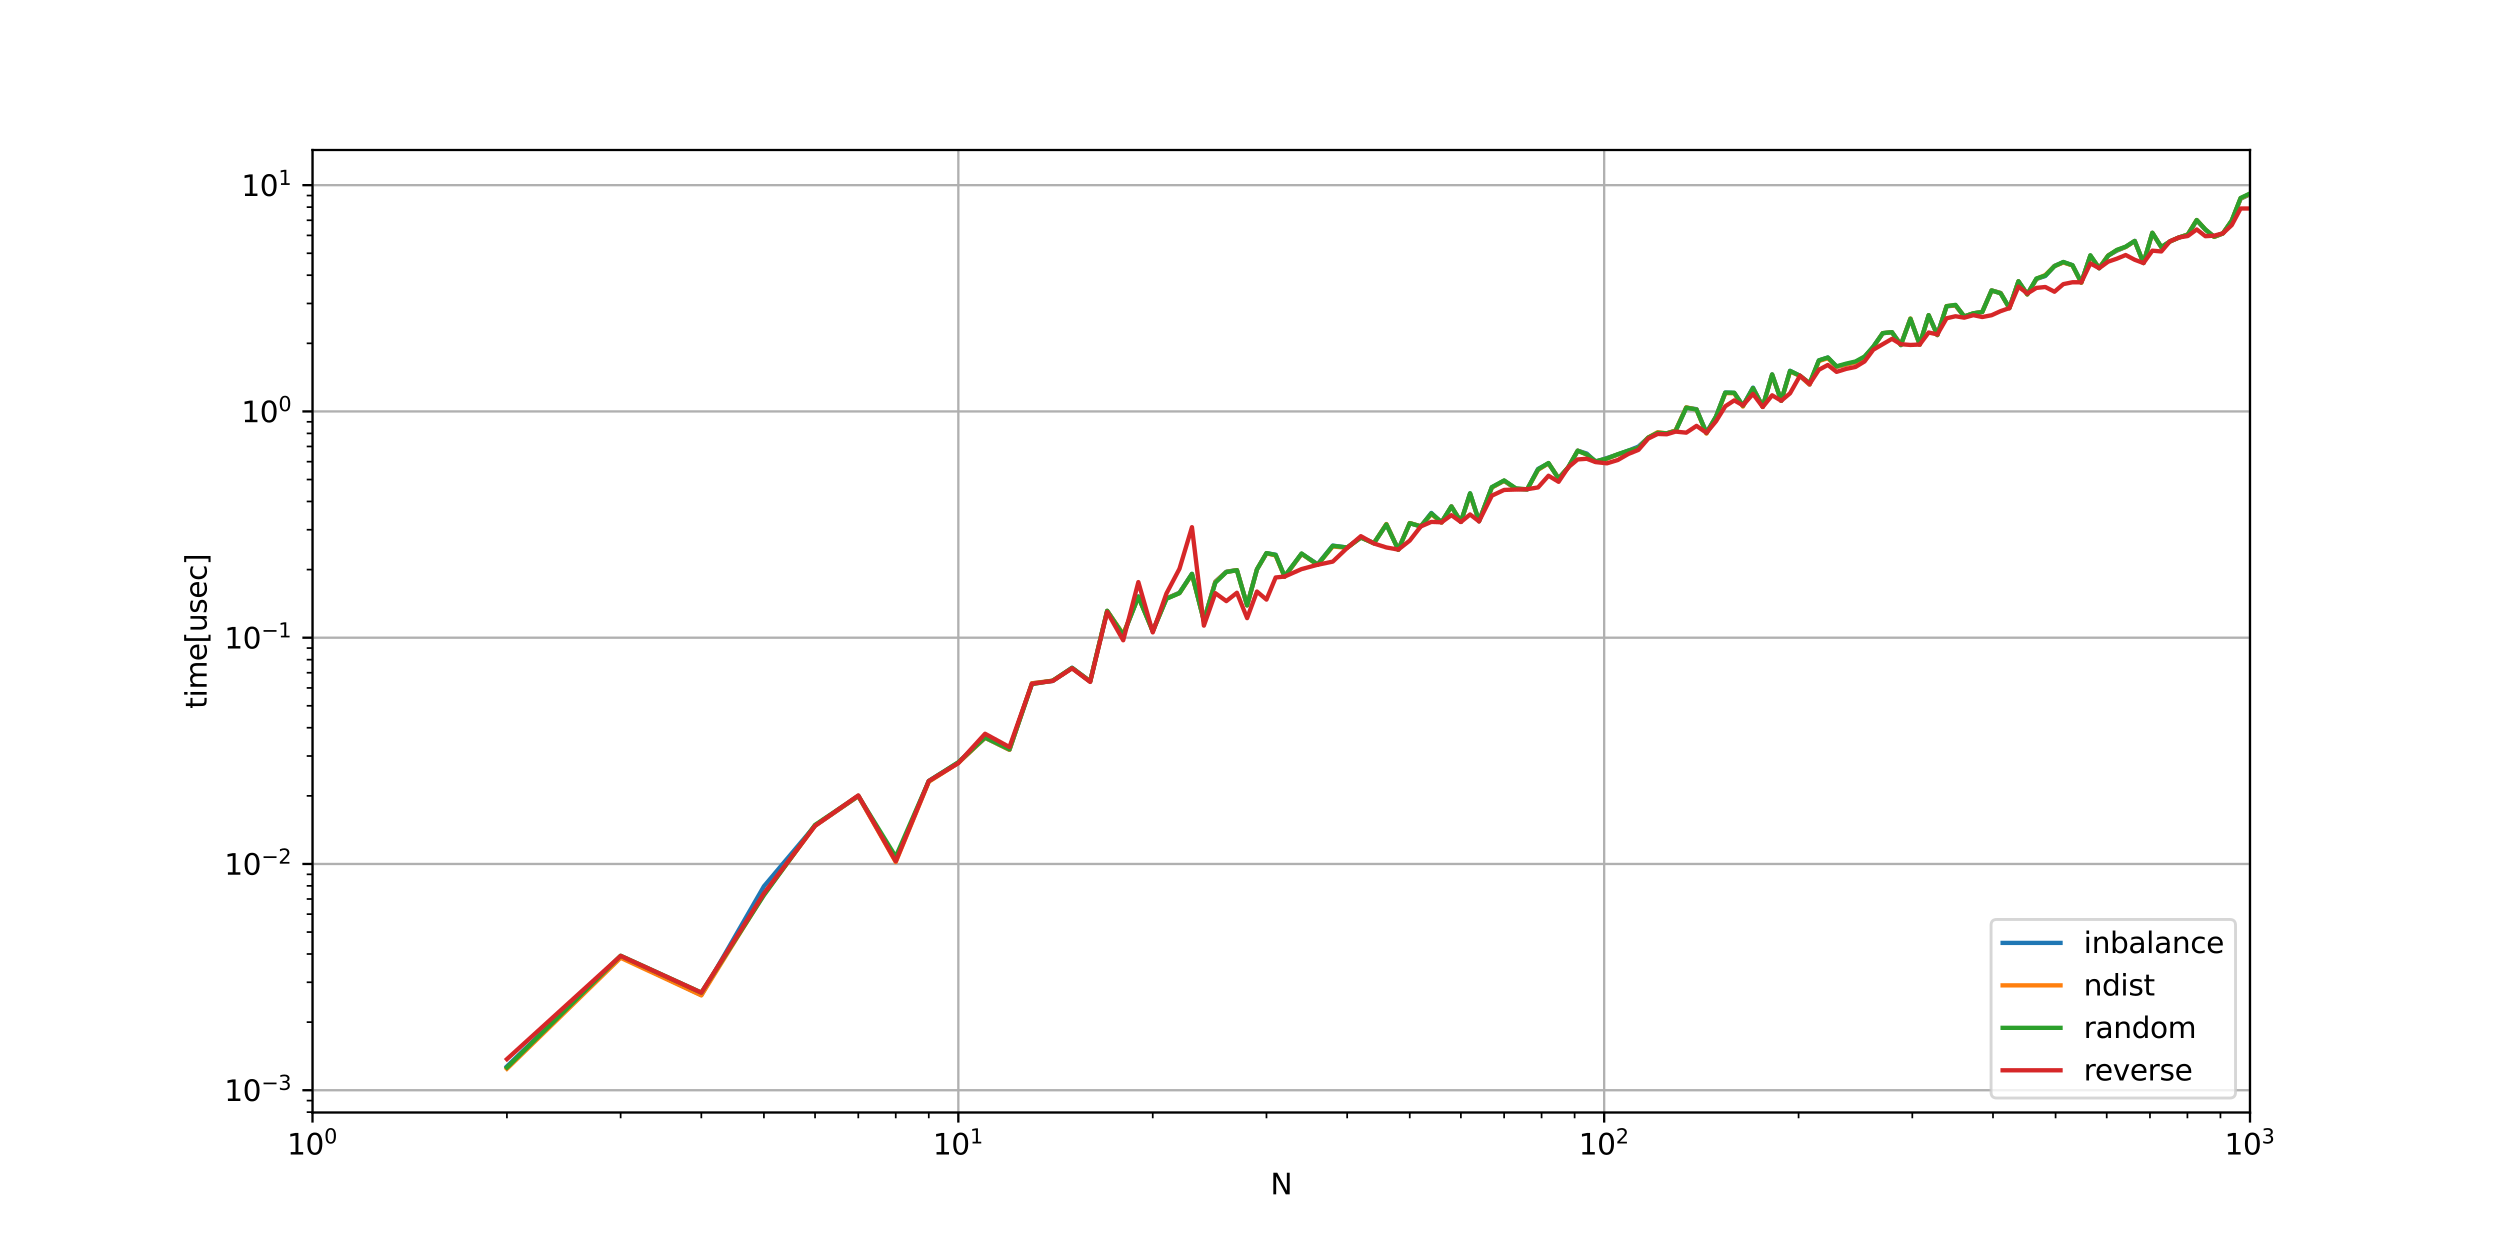 <?xml version="1.0" encoding="utf-8" standalone="no"?>
<!DOCTYPE svg PUBLIC "-//W3C//DTD SVG 1.1//EN"
  "http://www.w3.org/Graphics/SVG/1.1/DTD/svg11.dtd">
<svg xmlns:xlink="http://www.w3.org/1999/xlink" width="864pt" height="432pt" viewBox="0 0 864 432" xmlns="http://www.w3.org/2000/svg" version="1.1">
 <defs>
  <style type="text/css">*{stroke-linejoin: round; stroke-linecap: butt}</style>
 </defs>
 <g id="figure_1">
  <g id="patch_1">
   <path d="M 0 432 
L 864 432 
L 864 0 
L 0 0 
z
" style="fill: #ffffff"/>
  </g>
  <g id="axes_1">
   <g id="patch_2">
    <path d="M 108 384.48 
L 777.6 384.48 
L 777.6 51.84 
L 108 51.84 
z
" style="fill: #ffffff"/>
   </g>
   <g id="matplotlib.axis_1">
    <g id="xtick_1">
     <g id="line2d_1">
      <path d="M 108 384.48 
L 108 51.84 
" clip-path="url(#p5a6c7e1dfc)" style="fill: none; stroke: #b0b0b0; stroke-width: 0.8; stroke-linecap: square"/>
     </g>
     <g id="line2d_2">
      <defs>
       <path id="m0a99587bb8" d="M 0 0 
L 0 3.5 
" style="stroke: #000000; stroke-width: 0.8"/>
      </defs>
      <g>
       <use xlink:href="#m0a99587bb8" x="108" y="384.48" style="stroke: #000000; stroke-width: 0.8"/>
      </g>
     </g>
     <g id="text_1">
      <!-- $\mathdefault{10^{0}}$ -->
      <g transform="translate(99.2 399.078)scale(0.1 -0.1)">
       <defs>
        <path id="DejaVuSans-31" d="M 794 531 
L 1825 531 
L 1825 4091 
L 703 3866 
L 703 4441 
L 1819 4666 
L 2450 4666 
L 2450 531 
L 3481 531 
L 3481 0 
L 794 0 
L 794 531 
z
" transform="scale(0.016)"/>
        <path id="DejaVuSans-30" d="M 2034 4250 
Q 1547 4250 1301 3770 
Q 1056 3291 1056 2328 
Q 1056 1369 1301 889 
Q 1547 409 2034 409 
Q 2525 409 2770 889 
Q 3016 1369 3016 2328 
Q 3016 3291 2770 3770 
Q 2525 4250 2034 4250 
z
M 2034 4750 
Q 2819 4750 3233 4129 
Q 3647 3509 3647 2328 
Q 3647 1150 3233 529 
Q 2819 -91 2034 -91 
Q 1250 -91 836 529 
Q 422 1150 422 2328 
Q 422 3509 836 4129 
Q 1250 4750 2034 4750 
z
" transform="scale(0.016)"/>
       </defs>
       <use xlink:href="#DejaVuSans-31" transform="translate(0 0.766)"/>
       <use xlink:href="#DejaVuSans-30" transform="translate(63.623 0.766)"/>
       <use xlink:href="#DejaVuSans-30" transform="translate(128.203 39.047)scale(0.7)"/>
      </g>
     </g>
    </g>
    <g id="xtick_2">
     <g id="line2d_3">
      <path d="M 331.2 384.48 
L 331.2 51.84 
" clip-path="url(#p5a6c7e1dfc)" style="fill: none; stroke: #b0b0b0; stroke-width: 0.8; stroke-linecap: square"/>
     </g>
     <g id="line2d_4">
      <g>
       <use xlink:href="#m0a99587bb8" x="331.2" y="384.48" style="stroke: #000000; stroke-width: 0.8"/>
      </g>
     </g>
     <g id="text_2">
      <!-- $\mathdefault{10^{1}}$ -->
      <g transform="translate(322.4 399.078)scale(0.1 -0.1)">
       <use xlink:href="#DejaVuSans-31" transform="translate(0 0.684)"/>
       <use xlink:href="#DejaVuSans-30" transform="translate(63.623 0.684)"/>
       <use xlink:href="#DejaVuSans-31" transform="translate(128.203 38.966)scale(0.7)"/>
      </g>
     </g>
    </g>
    <g id="xtick_3">
     <g id="line2d_5">
      <path d="M 554.4 384.48 
L 554.4 51.84 
" clip-path="url(#p5a6c7e1dfc)" style="fill: none; stroke: #b0b0b0; stroke-width: 0.8; stroke-linecap: square"/>
     </g>
     <g id="line2d_6">
      <g>
       <use xlink:href="#m0a99587bb8" x="554.4" y="384.48" style="stroke: #000000; stroke-width: 0.8"/>
      </g>
     </g>
     <g id="text_3">
      <!-- $\mathdefault{10^{2}}$ -->
      <g transform="translate(545.6 399.078)scale(0.1 -0.1)">
       <defs>
        <path id="DejaVuSans-32" d="M 1228 531 
L 3431 531 
L 3431 0 
L 469 0 
L 469 531 
Q 828 903 1448 1529 
Q 2069 2156 2228 2338 
Q 2531 2678 2651 2914 
Q 2772 3150 2772 3378 
Q 2772 3750 2511 3984 
Q 2250 4219 1831 4219 
Q 1534 4219 1204 4116 
Q 875 4013 500 3803 
L 500 4441 
Q 881 4594 1212 4672 
Q 1544 4750 1819 4750 
Q 2544 4750 2975 4387 
Q 3406 4025 3406 3419 
Q 3406 3131 3298 2873 
Q 3191 2616 2906 2266 
Q 2828 2175 2409 1742 
Q 1991 1309 1228 531 
z
" transform="scale(0.016)"/>
       </defs>
       <use xlink:href="#DejaVuSans-31" transform="translate(0 0.766)"/>
       <use xlink:href="#DejaVuSans-30" transform="translate(63.623 0.766)"/>
       <use xlink:href="#DejaVuSans-32" transform="translate(128.203 39.047)scale(0.7)"/>
      </g>
     </g>
    </g>
    <g id="xtick_4">
     <g id="line2d_7">
      <path d="M 777.6 384.48 
L 777.6 51.84 
" clip-path="url(#p5a6c7e1dfc)" style="fill: none; stroke: #b0b0b0; stroke-width: 0.8; stroke-linecap: square"/>
     </g>
     <g id="line2d_8">
      <g>
       <use xlink:href="#m0a99587bb8" x="777.6" y="384.48" style="stroke: #000000; stroke-width: 0.8"/>
      </g>
     </g>
     <g id="text_4">
      <!-- $\mathdefault{10^{3}}$ -->
      <g transform="translate(768.8 399.078)scale(0.1 -0.1)">
       <defs>
        <path id="DejaVuSans-33" d="M 2597 2516 
Q 3050 2419 3304 2112 
Q 3559 1806 3559 1356 
Q 3559 666 3084 287 
Q 2609 -91 1734 -91 
Q 1441 -91 1130 -33 
Q 819 25 488 141 
L 488 750 
Q 750 597 1062 519 
Q 1375 441 1716 441 
Q 2309 441 2620 675 
Q 2931 909 2931 1356 
Q 2931 1769 2642 2001 
Q 2353 2234 1838 2234 
L 1294 2234 
L 1294 2753 
L 1863 2753 
Q 2328 2753 2575 2939 
Q 2822 3125 2822 3475 
Q 2822 3834 2567 4026 
Q 2313 4219 1838 4219 
Q 1578 4219 1281 4162 
Q 984 4106 628 3988 
L 628 4550 
Q 988 4650 1302 4700 
Q 1616 4750 1894 4750 
Q 2613 4750 3031 4423 
Q 3450 4097 3450 3541 
Q 3450 3153 3228 2886 
Q 3006 2619 2597 2516 
z
" transform="scale(0.016)"/>
       </defs>
       <use xlink:href="#DejaVuSans-31" transform="translate(0 0.766)"/>
       <use xlink:href="#DejaVuSans-30" transform="translate(63.623 0.766)"/>
       <use xlink:href="#DejaVuSans-33" transform="translate(128.203 39.047)scale(0.7)"/>
      </g>
     </g>
    </g>
    <g id="xtick_5">
     <g id="line2d_9">
      <defs>
       <path id="m7b36bd7565" d="M 0 0 
L 0 2 
" style="stroke: #000000; stroke-width: 0.6"/>
      </defs>
      <g>
       <use xlink:href="#m7b36bd7565" x="175.19" y="384.48" style="stroke: #000000; stroke-width: 0.6"/>
      </g>
     </g>
    </g>
    <g id="xtick_6">
     <g id="line2d_10">
      <g>
       <use xlink:href="#m7b36bd7565" x="214.493" y="384.48" style="stroke: #000000; stroke-width: 0.6"/>
      </g>
     </g>
    </g>
    <g id="xtick_7">
     <g id="line2d_11">
      <g>
       <use xlink:href="#m7b36bd7565" x="242.38" y="384.48" style="stroke: #000000; stroke-width: 0.6"/>
      </g>
     </g>
    </g>
    <g id="xtick_8">
     <g id="line2d_12">
      <g>
       <use xlink:href="#m7b36bd7565" x="264.01" y="384.48" style="stroke: #000000; stroke-width: 0.6"/>
      </g>
     </g>
    </g>
    <g id="xtick_9">
     <g id="line2d_13">
      <g>
       <use xlink:href="#m7b36bd7565" x="281.683" y="384.48" style="stroke: #000000; stroke-width: 0.6"/>
      </g>
     </g>
    </g>
    <g id="xtick_10">
     <g id="line2d_14">
      <g>
       <use xlink:href="#m7b36bd7565" x="296.626" y="384.48" style="stroke: #000000; stroke-width: 0.6"/>
      </g>
     </g>
    </g>
    <g id="xtick_11">
     <g id="line2d_15">
      <g>
       <use xlink:href="#m7b36bd7565" x="309.57" y="384.48" style="stroke: #000000; stroke-width: 0.6"/>
      </g>
     </g>
    </g>
    <g id="xtick_12">
     <g id="line2d_16">
      <g>
       <use xlink:href="#m7b36bd7565" x="320.987" y="384.48" style="stroke: #000000; stroke-width: 0.6"/>
      </g>
     </g>
    </g>
    <g id="xtick_13">
     <g id="line2d_17">
      <g>
       <use xlink:href="#m7b36bd7565" x="398.39" y="384.48" style="stroke: #000000; stroke-width: 0.6"/>
      </g>
     </g>
    </g>
    <g id="xtick_14">
     <g id="line2d_18">
      <g>
       <use xlink:href="#m7b36bd7565" x="437.693" y="384.48" style="stroke: #000000; stroke-width: 0.6"/>
      </g>
     </g>
    </g>
    <g id="xtick_15">
     <g id="line2d_19">
      <g>
       <use xlink:href="#m7b36bd7565" x="465.58" y="384.48" style="stroke: #000000; stroke-width: 0.6"/>
      </g>
     </g>
    </g>
    <g id="xtick_16">
     <g id="line2d_20">
      <g>
       <use xlink:href="#m7b36bd7565" x="487.21" y="384.48" style="stroke: #000000; stroke-width: 0.6"/>
      </g>
     </g>
    </g>
    <g id="xtick_17">
     <g id="line2d_21">
      <g>
       <use xlink:href="#m7b36bd7565" x="504.883" y="384.48" style="stroke: #000000; stroke-width: 0.6"/>
      </g>
     </g>
    </g>
    <g id="xtick_18">
     <g id="line2d_22">
      <g>
       <use xlink:href="#m7b36bd7565" x="519.826" y="384.48" style="stroke: #000000; stroke-width: 0.6"/>
      </g>
     </g>
    </g>
    <g id="xtick_19">
     <g id="line2d_23">
      <g>
       <use xlink:href="#m7b36bd7565" x="532.77" y="384.48" style="stroke: #000000; stroke-width: 0.6"/>
      </g>
     </g>
    </g>
    <g id="xtick_20">
     <g id="line2d_24">
      <g>
       <use xlink:href="#m7b36bd7565" x="544.187" y="384.48" style="stroke: #000000; stroke-width: 0.6"/>
      </g>
     </g>
    </g>
    <g id="xtick_21">
     <g id="line2d_25">
      <g>
       <use xlink:href="#m7b36bd7565" x="621.59" y="384.48" style="stroke: #000000; stroke-width: 0.6"/>
      </g>
     </g>
    </g>
    <g id="xtick_22">
     <g id="line2d_26">
      <g>
       <use xlink:href="#m7b36bd7565" x="660.893" y="384.48" style="stroke: #000000; stroke-width: 0.6"/>
      </g>
     </g>
    </g>
    <g id="xtick_23">
     <g id="line2d_27">
      <g>
       <use xlink:href="#m7b36bd7565" x="688.78" y="384.48" style="stroke: #000000; stroke-width: 0.6"/>
      </g>
     </g>
    </g>
    <g id="xtick_24">
     <g id="line2d_28">
      <g>
       <use xlink:href="#m7b36bd7565" x="710.41" y="384.48" style="stroke: #000000; stroke-width: 0.6"/>
      </g>
     </g>
    </g>
    <g id="xtick_25">
     <g id="line2d_29">
      <g>
       <use xlink:href="#m7b36bd7565" x="728.083" y="384.48" style="stroke: #000000; stroke-width: 0.6"/>
      </g>
     </g>
    </g>
    <g id="xtick_26">
     <g id="line2d_30">
      <g>
       <use xlink:href="#m7b36bd7565" x="743.026" y="384.48" style="stroke: #000000; stroke-width: 0.6"/>
      </g>
     </g>
    </g>
    <g id="xtick_27">
     <g id="line2d_31">
      <g>
       <use xlink:href="#m7b36bd7565" x="755.97" y="384.48" style="stroke: #000000; stroke-width: 0.6"/>
      </g>
     </g>
    </g>
    <g id="xtick_28">
     <g id="line2d_32">
      <g>
       <use xlink:href="#m7b36bd7565" x="767.387" y="384.48" style="stroke: #000000; stroke-width: 0.6"/>
      </g>
     </g>
    </g>
    <g id="text_5">
     <!-- N -->
     <g transform="translate(439.059 412.757)scale(0.1 -0.1)">
      <defs>
       <path id="DejaVuSans-4e" d="M 628 4666 
L 1478 4666 
L 3547 763 
L 3547 4666 
L 4159 4666 
L 4159 0 
L 3309 0 
L 1241 3903 
L 1241 0 
L 628 0 
L 628 4666 
z
" transform="scale(0.016)"/>
      </defs>
      <use xlink:href="#DejaVuSans-4e"/>
     </g>
    </g>
   </g>
   <g id="matplotlib.axis_2">
    <g id="ytick_1">
     <g id="line2d_33">
      <path d="M 108 376.782 
L 777.6 376.782 
" clip-path="url(#p5a6c7e1dfc)" style="fill: none; stroke: #b0b0b0; stroke-width: 0.8; stroke-linecap: square"/>
     </g>
     <g id="line2d_34">
      <defs>
       <path id="m1a608117af" d="M 0 0 
L -3.5 0 
" style="stroke: #000000; stroke-width: 0.8"/>
      </defs>
      <g>
       <use xlink:href="#m1a608117af" x="108" y="376.782" style="stroke: #000000; stroke-width: 0.8"/>
      </g>
     </g>
     <g id="text_6">
      <!-- $\mathdefault{10^{-3}}$ -->
      <g transform="translate(77.5 380.582)scale(0.1 -0.1)">
       <defs>
        <path id="DejaVuSans-2212" d="M 678 2272 
L 4684 2272 
L 4684 1741 
L 678 1741 
L 678 2272 
z
" transform="scale(0.016)"/>
       </defs>
       <use xlink:href="#DejaVuSans-31" transform="translate(0 0.766)"/>
       <use xlink:href="#DejaVuSans-30" transform="translate(63.623 0.766)"/>
       <use xlink:href="#DejaVuSans-2212" transform="translate(128.203 39.047)scale(0.7)"/>
       <use xlink:href="#DejaVuSans-33" transform="translate(186.855 39.047)scale(0.7)"/>
      </g>
     </g>
    </g>
    <g id="ytick_2">
     <g id="line2d_35">
      <path d="M 108 298.587 
L 777.6 298.587 
" clip-path="url(#p5a6c7e1dfc)" style="fill: none; stroke: #b0b0b0; stroke-width: 0.8; stroke-linecap: square"/>
     </g>
     <g id="line2d_36">
      <g>
       <use xlink:href="#m1a608117af" x="108" y="298.587" style="stroke: #000000; stroke-width: 0.8"/>
      </g>
     </g>
     <g id="text_7">
      <!-- $\mathdefault{10^{-2}}$ -->
      <g transform="translate(77.5 302.386)scale(0.1 -0.1)">
       <use xlink:href="#DejaVuSans-31" transform="translate(0 0.766)"/>
       <use xlink:href="#DejaVuSans-30" transform="translate(63.623 0.766)"/>
       <use xlink:href="#DejaVuSans-2212" transform="translate(128.203 39.047)scale(0.7)"/>
       <use xlink:href="#DejaVuSans-32" transform="translate(186.855 39.047)scale(0.7)"/>
      </g>
     </g>
    </g>
    <g id="ytick_3">
     <g id="line2d_37">
      <path d="M 108 220.392 
L 777.6 220.392 
" clip-path="url(#p5a6c7e1dfc)" style="fill: none; stroke: #b0b0b0; stroke-width: 0.8; stroke-linecap: square"/>
     </g>
     <g id="line2d_38">
      <g>
       <use xlink:href="#m1a608117af" x="108" y="220.392" style="stroke: #000000; stroke-width: 0.8"/>
      </g>
     </g>
     <g id="text_8">
      <!-- $\mathdefault{10^{-1}}$ -->
      <g transform="translate(77.5 224.191)scale(0.1 -0.1)">
       <use xlink:href="#DejaVuSans-31" transform="translate(0 0.684)"/>
       <use xlink:href="#DejaVuSans-30" transform="translate(63.623 0.684)"/>
       <use xlink:href="#DejaVuSans-2212" transform="translate(128.203 38.966)scale(0.7)"/>
       <use xlink:href="#DejaVuSans-31" transform="translate(186.855 38.966)scale(0.7)"/>
      </g>
     </g>
    </g>
    <g id="ytick_4">
     <g id="line2d_39">
      <path d="M 108 142.197 
L 777.6 142.197 
" clip-path="url(#p5a6c7e1dfc)" style="fill: none; stroke: #b0b0b0; stroke-width: 0.8; stroke-linecap: square"/>
     </g>
     <g id="line2d_40">
      <g>
       <use xlink:href="#m1a608117af" x="108" y="142.197" style="stroke: #000000; stroke-width: 0.8"/>
      </g>
     </g>
     <g id="text_9">
      <!-- $\mathdefault{10^{0}}$ -->
      <g transform="translate(83.4 145.996)scale(0.1 -0.1)">
       <use xlink:href="#DejaVuSans-31" transform="translate(0 0.766)"/>
       <use xlink:href="#DejaVuSans-30" transform="translate(63.623 0.766)"/>
       <use xlink:href="#DejaVuSans-30" transform="translate(128.203 39.047)scale(0.7)"/>
      </g>
     </g>
    </g>
    <g id="ytick_5">
     <g id="line2d_41">
      <path d="M 108 64.001 
L 777.6 64.001 
" clip-path="url(#p5a6c7e1dfc)" style="fill: none; stroke: #b0b0b0; stroke-width: 0.8; stroke-linecap: square"/>
     </g>
     <g id="line2d_42">
      <g>
       <use xlink:href="#m1a608117af" x="108" y="64.001" style="stroke: #000000; stroke-width: 0.8"/>
      </g>
     </g>
     <g id="text_10">
      <!-- $\mathdefault{10^{1}}$ -->
      <g transform="translate(83.4 67.8)scale(0.1 -0.1)">
       <use xlink:href="#DejaVuSans-31" transform="translate(0 0.684)"/>
       <use xlink:href="#DejaVuSans-30" transform="translate(63.623 0.684)"/>
       <use xlink:href="#DejaVuSans-31" transform="translate(128.203 38.966)scale(0.7)"/>
      </g>
     </g>
    </g>
    <g id="ytick_6">
     <g id="line2d_43">
      <defs>
       <path id="m3a5441342c" d="M 0 0 
L -2 0 
" style="stroke: #000000; stroke-width: 0.6"/>
      </defs>
      <g>
       <use xlink:href="#m3a5441342c" x="108" y="384.36" style="stroke: #000000; stroke-width: 0.6"/>
      </g>
     </g>
    </g>
    <g id="ytick_7">
     <g id="line2d_44">
      <g>
       <use xlink:href="#m3a5441342c" x="108" y="380.36" style="stroke: #000000; stroke-width: 0.6"/>
      </g>
     </g>
    </g>
    <g id="ytick_8">
     <g id="line2d_45">
      <g>
       <use xlink:href="#m3a5441342c" x="108" y="353.243" style="stroke: #000000; stroke-width: 0.6"/>
      </g>
     </g>
    </g>
    <g id="ytick_9">
     <g id="line2d_46">
      <g>
       <use xlink:href="#m3a5441342c" x="108" y="339.474" style="stroke: #000000; stroke-width: 0.6"/>
      </g>
     </g>
    </g>
    <g id="ytick_10">
     <g id="line2d_47">
      <g>
       <use xlink:href="#m3a5441342c" x="108" y="329.704" style="stroke: #000000; stroke-width: 0.6"/>
      </g>
     </g>
    </g>
    <g id="ytick_11">
     <g id="line2d_48">
      <g>
       <use xlink:href="#m3a5441342c" x="108" y="322.126" style="stroke: #000000; stroke-width: 0.6"/>
      </g>
     </g>
    </g>
    <g id="ytick_12">
     <g id="line2d_49">
      <g>
       <use xlink:href="#m3a5441342c" x="108" y="315.935" style="stroke: #000000; stroke-width: 0.6"/>
      </g>
     </g>
    </g>
    <g id="ytick_13">
     <g id="line2d_50">
      <g>
       <use xlink:href="#m3a5441342c" x="108" y="310.7" style="stroke: #000000; stroke-width: 0.6"/>
      </g>
     </g>
    </g>
    <g id="ytick_14">
     <g id="line2d_51">
      <g>
       <use xlink:href="#m3a5441342c" x="108" y="306.165" style="stroke: #000000; stroke-width: 0.6"/>
      </g>
     </g>
    </g>
    <g id="ytick_15">
     <g id="line2d_52">
      <g>
       <use xlink:href="#m3a5441342c" x="108" y="302.165" style="stroke: #000000; stroke-width: 0.6"/>
      </g>
     </g>
    </g>
    <g id="ytick_16">
     <g id="line2d_53">
      <g>
       <use xlink:href="#m3a5441342c" x="108" y="275.048" style="stroke: #000000; stroke-width: 0.6"/>
      </g>
     </g>
    </g>
    <g id="ytick_17">
     <g id="line2d_54">
      <g>
       <use xlink:href="#m3a5441342c" x="108" y="261.278" style="stroke: #000000; stroke-width: 0.6"/>
      </g>
     </g>
    </g>
    <g id="ytick_18">
     <g id="line2d_55">
      <g>
       <use xlink:href="#m3a5441342c" x="108" y="251.509" style="stroke: #000000; stroke-width: 0.6"/>
      </g>
     </g>
    </g>
    <g id="ytick_19">
     <g id="line2d_56">
      <g>
       <use xlink:href="#m3a5441342c" x="108" y="243.931" style="stroke: #000000; stroke-width: 0.6"/>
      </g>
     </g>
    </g>
    <g id="ytick_20">
     <g id="line2d_57">
      <g>
       <use xlink:href="#m3a5441342c" x="108" y="237.739" style="stroke: #000000; stroke-width: 0.6"/>
      </g>
     </g>
    </g>
    <g id="ytick_21">
     <g id="line2d_58">
      <g>
       <use xlink:href="#m3a5441342c" x="108" y="232.504" style="stroke: #000000; stroke-width: 0.6"/>
      </g>
     </g>
    </g>
    <g id="ytick_22">
     <g id="line2d_59">
      <g>
       <use xlink:href="#m3a5441342c" x="108" y="227.97" style="stroke: #000000; stroke-width: 0.6"/>
      </g>
     </g>
    </g>
    <g id="ytick_23">
     <g id="line2d_60">
      <g>
       <use xlink:href="#m3a5441342c" x="108" y="223.97" style="stroke: #000000; stroke-width: 0.6"/>
      </g>
     </g>
    </g>
    <g id="ytick_24">
     <g id="line2d_61">
      <g>
       <use xlink:href="#m3a5441342c" x="108" y="196.853" style="stroke: #000000; stroke-width: 0.6"/>
      </g>
     </g>
    </g>
    <g id="ytick_25">
     <g id="line2d_62">
      <g>
       <use xlink:href="#m3a5441342c" x="108" y="183.083" style="stroke: #000000; stroke-width: 0.6"/>
      </g>
     </g>
    </g>
    <g id="ytick_26">
     <g id="line2d_63">
      <g>
       <use xlink:href="#m3a5441342c" x="108" y="173.314" style="stroke: #000000; stroke-width: 0.6"/>
      </g>
     </g>
    </g>
    <g id="ytick_27">
     <g id="line2d_64">
      <g>
       <use xlink:href="#m3a5441342c" x="108" y="165.736" style="stroke: #000000; stroke-width: 0.6"/>
      </g>
     </g>
    </g>
    <g id="ytick_28">
     <g id="line2d_65">
      <g>
       <use xlink:href="#m3a5441342c" x="108" y="159.544" style="stroke: #000000; stroke-width: 0.6"/>
      </g>
     </g>
    </g>
    <g id="ytick_29">
     <g id="line2d_66">
      <g>
       <use xlink:href="#m3a5441342c" x="108" y="154.309" style="stroke: #000000; stroke-width: 0.6"/>
      </g>
     </g>
    </g>
    <g id="ytick_30">
     <g id="line2d_67">
      <g>
       <use xlink:href="#m3a5441342c" x="108" y="149.774" style="stroke: #000000; stroke-width: 0.6"/>
      </g>
     </g>
    </g>
    <g id="ytick_31">
     <g id="line2d_68">
      <g>
       <use xlink:href="#m3a5441342c" x="108" y="145.775" style="stroke: #000000; stroke-width: 0.6"/>
      </g>
     </g>
    </g>
    <g id="ytick_32">
     <g id="line2d_69">
      <g>
       <use xlink:href="#m3a5441342c" x="108" y="118.657" style="stroke: #000000; stroke-width: 0.6"/>
      </g>
     </g>
    </g>
    <g id="ytick_33">
     <g id="line2d_70">
      <g>
       <use xlink:href="#m3a5441342c" x="108" y="104.888" style="stroke: #000000; stroke-width: 0.6"/>
      </g>
     </g>
    </g>
    <g id="ytick_34">
     <g id="line2d_71">
      <g>
       <use xlink:href="#m3a5441342c" x="108" y="95.118" style="stroke: #000000; stroke-width: 0.6"/>
      </g>
     </g>
    </g>
    <g id="ytick_35">
     <g id="line2d_72">
      <g>
       <use xlink:href="#m3a5441342c" x="108" y="87.54" style="stroke: #000000; stroke-width: 0.6"/>
      </g>
     </g>
    </g>
    <g id="ytick_36">
     <g id="line2d_73">
      <g>
       <use xlink:href="#m3a5441342c" x="108" y="81.349" style="stroke: #000000; stroke-width: 0.6"/>
      </g>
     </g>
    </g>
    <g id="ytick_37">
     <g id="line2d_74">
      <g>
       <use xlink:href="#m3a5441342c" x="108" y="76.114" style="stroke: #000000; stroke-width: 0.6"/>
      </g>
     </g>
    </g>
    <g id="ytick_38">
     <g id="line2d_75">
      <g>
       <use xlink:href="#m3a5441342c" x="108" y="71.579" style="stroke: #000000; stroke-width: 0.6"/>
      </g>
     </g>
    </g>
    <g id="ytick_39">
     <g id="line2d_76">
      <g>
       <use xlink:href="#m3a5441342c" x="108" y="67.579" style="stroke: #000000; stroke-width: 0.6"/>
      </g>
     </g>
    </g>
    <g id="text_11">
     <!-- time[usec] -->
     <g transform="translate(71.42 244.957)rotate(-90)scale(0.1 -0.1)">
      <defs>
       <path id="DejaVuSans-74" d="M 1172 4494 
L 1172 3500 
L 2356 3500 
L 2356 3053 
L 1172 3053 
L 1172 1153 
Q 1172 725 1289 603 
Q 1406 481 1766 481 
L 2356 481 
L 2356 0 
L 1766 0 
Q 1100 0 847 248 
Q 594 497 594 1153 
L 594 3053 
L 172 3053 
L 172 3500 
L 594 3500 
L 594 4494 
L 1172 4494 
z
" transform="scale(0.016)"/>
       <path id="DejaVuSans-69" d="M 603 3500 
L 1178 3500 
L 1178 0 
L 603 0 
L 603 3500 
z
M 603 4863 
L 1178 4863 
L 1178 4134 
L 603 4134 
L 603 4863 
z
" transform="scale(0.016)"/>
       <path id="DejaVuSans-6d" d="M 3328 2828 
Q 3544 3216 3844 3400 
Q 4144 3584 4550 3584 
Q 5097 3584 5394 3201 
Q 5691 2819 5691 2113 
L 5691 0 
L 5113 0 
L 5113 2094 
Q 5113 2597 4934 2840 
Q 4756 3084 4391 3084 
Q 3944 3084 3684 2787 
Q 3425 2491 3425 1978 
L 3425 0 
L 2847 0 
L 2847 2094 
Q 2847 2600 2669 2842 
Q 2491 3084 2119 3084 
Q 1678 3084 1418 2786 
Q 1159 2488 1159 1978 
L 1159 0 
L 581 0 
L 581 3500 
L 1159 3500 
L 1159 2956 
Q 1356 3278 1631 3431 
Q 1906 3584 2284 3584 
Q 2666 3584 2933 3390 
Q 3200 3197 3328 2828 
z
" transform="scale(0.016)"/>
       <path id="DejaVuSans-65" d="M 3597 1894 
L 3597 1613 
L 953 1613 
Q 991 1019 1311 708 
Q 1631 397 2203 397 
Q 2534 397 2845 478 
Q 3156 559 3463 722 
L 3463 178 
Q 3153 47 2828 -22 
Q 2503 -91 2169 -91 
Q 1331 -91 842 396 
Q 353 884 353 1716 
Q 353 2575 817 3079 
Q 1281 3584 2069 3584 
Q 2775 3584 3186 3129 
Q 3597 2675 3597 1894 
z
M 3022 2063 
Q 3016 2534 2758 2815 
Q 2500 3097 2075 3097 
Q 1594 3097 1305 2825 
Q 1016 2553 972 2059 
L 3022 2063 
z
" transform="scale(0.016)"/>
       <path id="DejaVuSans-5b" d="M 550 4863 
L 1875 4863 
L 1875 4416 
L 1125 4416 
L 1125 -397 
L 1875 -397 
L 1875 -844 
L 550 -844 
L 550 4863 
z
" transform="scale(0.016)"/>
       <path id="DejaVuSans-75" d="M 544 1381 
L 544 3500 
L 1119 3500 
L 1119 1403 
Q 1119 906 1312 657 
Q 1506 409 1894 409 
Q 2359 409 2629 706 
Q 2900 1003 2900 1516 
L 2900 3500 
L 3475 3500 
L 3475 0 
L 2900 0 
L 2900 538 
Q 2691 219 2414 64 
Q 2138 -91 1772 -91 
Q 1169 -91 856 284 
Q 544 659 544 1381 
z
M 1991 3584 
L 1991 3584 
z
" transform="scale(0.016)"/>
       <path id="DejaVuSans-73" d="M 2834 3397 
L 2834 2853 
Q 2591 2978 2328 3040 
Q 2066 3103 1784 3103 
Q 1356 3103 1142 2972 
Q 928 2841 928 2578 
Q 928 2378 1081 2264 
Q 1234 2150 1697 2047 
L 1894 2003 
Q 2506 1872 2764 1633 
Q 3022 1394 3022 966 
Q 3022 478 2636 193 
Q 2250 -91 1575 -91 
Q 1294 -91 989 -36 
Q 684 19 347 128 
L 347 722 
Q 666 556 975 473 
Q 1284 391 1588 391 
Q 1994 391 2212 530 
Q 2431 669 2431 922 
Q 2431 1156 2273 1281 
Q 2116 1406 1581 1522 
L 1381 1569 
Q 847 1681 609 1914 
Q 372 2147 372 2553 
Q 372 3047 722 3315 
Q 1072 3584 1716 3584 
Q 2034 3584 2315 3537 
Q 2597 3491 2834 3397 
z
" transform="scale(0.016)"/>
       <path id="DejaVuSans-63" d="M 3122 3366 
L 3122 2828 
Q 2878 2963 2633 3030 
Q 2388 3097 2138 3097 
Q 1578 3097 1268 2742 
Q 959 2388 959 1747 
Q 959 1106 1268 751 
Q 1578 397 2138 397 
Q 2388 397 2633 464 
Q 2878 531 3122 666 
L 3122 134 
Q 2881 22 2623 -34 
Q 2366 -91 2075 -91 
Q 1284 -91 818 406 
Q 353 903 353 1747 
Q 353 2603 823 3093 
Q 1294 3584 2113 3584 
Q 2378 3584 2631 3529 
Q 2884 3475 3122 3366 
z
" transform="scale(0.016)"/>
       <path id="DejaVuSans-5d" d="M 1947 4863 
L 1947 -844 
L 622 -844 
L 622 -397 
L 1369 -397 
L 1369 4416 
L 622 4416 
L 622 4863 
L 1947 4863 
z
" transform="scale(0.016)"/>
      </defs>
      <use xlink:href="#DejaVuSans-74"/>
      <use xlink:href="#DejaVuSans-69" x="39.209"/>
      <use xlink:href="#DejaVuSans-6d" x="66.992"/>
      <use xlink:href="#DejaVuSans-65" x="164.404"/>
      <use xlink:href="#DejaVuSans-5b" x="225.928"/>
      <use xlink:href="#DejaVuSans-75" x="264.941"/>
      <use xlink:href="#DejaVuSans-73" x="328.32"/>
      <use xlink:href="#DejaVuSans-65" x="380.42"/>
      <use xlink:href="#DejaVuSans-63" x="441.943"/>
      <use xlink:href="#DejaVuSans-5d" x="496.924"/>
     </g>
    </g>
   </g>
   <g id="line2d_77">
    <path d="M 175.19 368.556 
L 214.493 330.582 
L 242.38 343.879 
L 264.01 306.309 
L 281.683 285.34 
L 296.626 275.138 
L 309.57 297.278 
L 320.987 269.909 
L 331.2 263.538 
L 340.439 254.964 
L 348.873 259.109 
L 356.632 236.18 
L 363.816 235.337 
L 370.504 230.784 
L 376.76 235.454 
L 382.636 211.13 
L 388.177 219.412 
L 393.418 206.079 
L 398.39 218.126 
L 403.119 206.852 
L 407.629 204.831 
L 411.938 198.35 
L 416.063 214.401 
L 420.02 201.034 
L 423.822 197.58 
L 427.48 197.038 
L 431.006 209.162 
L 434.407 196.761 
L 437.693 191.172 
L 440.872 191.713 
L 443.949 199.207 
L 449.826 191.409 
L 455.367 194.988 
L 460.608 188.561 
L 465.58 189.23 
L 470.309 185.721 
L 474.819 187.707 
L 479.128 181.255 
L 483.253 189.847 
L 487.21 180.795 
L 491.012 181.914 
L 494.67 177.278 
L 498.196 180.637 
L 501.597 174.994 
L 504.883 180.376 
L 508.062 170.573 
L 511.139 180.203 
L 515.58 168.423 
L 519.826 166.165 
L 523.894 168.941 
L 527.798 169.175 
L 531.55 162.061 
L 535.163 160.177 
L 538.646 165.287 
L 542.009 161.537 
L 545.258 155.743 
L 548.402 156.758 
L 551.447 159.589 
L 559.129 157.062 
L 562.754 155.747 
L 566.247 154.332 
L 569.619 151.265 
L 572.878 149.633 
L 576.03 149.774 
L 579.084 148.844 
L 582.77 140.912 
L 586.321 141.405 
L 589.747 149.579 
L 593.055 143.961 
L 596.255 135.662 
L 599.352 135.785 
L 602.353 140.266 
L 605.836 133.971 
L 609.198 140.578 
L 612.448 129.4 
L 615.592 138.533 
L 618.637 128.16 
L 622.073 129.886 
L 625.392 132.925 
L 628.6 124.588 
L 631.706 123.574 
L 634.715 126.739 
L 641.262 125.186 
L 644.376 123.457 
L 647.394 119.835 
L 650.68 115.145 
L 653.859 114.801 
L 656.936 119.052 
L 660.245 110.223 
L 663.445 119.172 
L 666.542 108.977 
L 669.543 115.809 
L 672.741 105.839 
L 675.836 105.601 
L 678.836 109.372 
L 682.005 108.315 
L 685.075 107.762 
L 688.294 100.377 
L 691.409 101.25 
L 694.428 106.505 
L 697.577 97.258 
L 700.627 101.661 
L 703.792 96.419 
L 706.856 95.373 
L 710.022 91.893 
L 713.087 90.628 
L 716.241 91.629 
L 719.296 97.577 
L 722.429 88.42 
L 725.463 92.661 
L 728.567 88.335 
L 731.574 86.635 
L 734.642 85.326 
L 737.762 83.256 
L 740.785 90.912 
L 743.853 80.504 
L 746.961 85.429 
L 749.972 83.427 
L 753.017 82.119 
L 756.091 81.081 
L 759.187 76.134 
L 762.188 79.39 
L 765.209 81.845 
L 768.245 80.69 
L 771.292 76.306 
L 774.347 68.684 
L 777.406 67.223 
L 777.406 67.223 
" clip-path="url(#p5a6c7e1dfc)" style="fill: none; stroke: #1f77b4; stroke-width: 1.5; stroke-linecap: square"/>
   </g>
   <g id="line2d_78">
    <path d="M 175.19 369.36 
L 214.493 331.017 
L 242.38 343.999 
L 264.01 309.072 
L 281.683 285.368 
L 296.626 275.127 
L 309.57 297.915 
L 320.987 270.18 
L 331.2 263.685 
L 340.439 254.969 
L 348.873 259.128 
L 356.632 236.141 
L 363.816 235.247 
L 370.504 230.9 
L 376.76 235.454 
L 382.636 211.132 
L 388.177 219.148 
L 393.418 206.25 
L 398.39 218.122 
L 403.119 206.848 
L 407.629 204.967 
L 411.938 198.471 
L 416.063 214.449 
L 420.02 201.114 
L 423.822 197.667 
L 427.48 197.04 
L 431.006 209.222 
L 434.407 196.76 
L 437.693 191.229 
L 440.872 191.97 
L 443.949 199.358 
L 449.826 191.42 
L 455.367 195.203 
L 460.608 188.86 
L 465.58 189.336 
L 470.309 185.765 
L 474.819 187.756 
L 479.128 181.105 
L 483.253 190.014 
L 487.21 180.766 
L 491.012 181.905 
L 494.67 177.67 
L 498.196 180.62 
L 501.597 175.041 
L 504.883 180.344 
L 508.062 170.726 
L 511.139 180.138 
L 515.58 168.504 
L 519.826 166.162 
L 523.894 168.965 
L 527.798 169.103 
L 531.55 162.395 
L 535.163 160.11 
L 538.646 165.311 
L 542.009 161.551 
L 545.258 155.77 
L 548.402 157.139 
L 551.447 159.622 
L 555.365 158.503 
L 559.129 157.062 
L 566.247 154.791 
L 569.619 151.228 
L 572.878 149.377 
L 576.03 149.777 
L 579.084 148.771 
L 582.77 140.774 
L 586.321 141.562 
L 589.747 149.848 
L 593.055 144.106 
L 596.255 135.846 
L 599.352 135.916 
L 602.353 140.51 
L 605.836 134.259 
L 609.198 140.603 
L 612.448 129.516 
L 615.592 138.511 
L 618.637 128.364 
L 622.073 129.929 
L 625.392 132.907 
L 628.6 124.774 
L 631.706 123.793 
L 634.715 126.745 
L 641.262 125.191 
L 644.376 123.421 
L 647.394 119.999 
L 650.68 115.14 
L 653.859 114.845 
L 656.936 119.203 
L 660.245 110.088 
L 663.445 119.157 
L 666.542 108.981 
L 669.543 115.808 
L 672.741 105.784 
L 675.836 105.545 
L 678.836 109.364 
L 682.005 108.293 
L 685.075 107.815 
L 688.294 100.402 
L 691.409 101.287 
L 694.428 106.55 
L 697.577 97.251 
L 700.627 101.753 
L 703.792 96.4 
L 706.856 95.039 
L 710.022 91.969 
L 713.087 90.712 
L 716.241 91.733 
L 719.296 97.74 
L 722.429 88.408 
L 725.463 92.587 
L 728.567 88.328 
L 731.574 86.47 
L 734.642 85.337 
L 737.762 83.317 
L 740.785 90.907 
L 743.853 80.502 
L 746.961 85.427 
L 749.972 83.466 
L 753.017 82.113 
L 756.091 81.018 
L 759.187 76.055 
L 762.188 79.334 
L 765.209 81.883 
L 768.245 80.687 
L 771.292 76.227 
L 774.347 68.585 
L 777.406 67.102 
L 777.406 67.102 
" clip-path="url(#p5a6c7e1dfc)" style="fill: none; stroke: #ff7f0e; stroke-width: 1.5; stroke-linecap: square"/>
   </g>
   <g id="line2d_79">
    <path d="M 175.19 368.934 
L 214.493 330.299 
L 242.38 343.038 
L 264.01 309.381 
L 281.683 285.075 
L 296.626 275.043 
L 309.57 296.086 
L 320.987 269.926 
L 331.2 263.423 
L 340.439 254.895 
L 348.873 258.966 
L 356.632 236.432 
L 363.816 235.233 
L 370.504 230.834 
L 376.76 235.548 
L 382.636 211.113 
L 388.177 219.457 
L 393.418 206.268 
L 398.39 218.149 
L 403.119 206.928 
L 407.629 204.998 
L 411.938 198.329 
L 416.063 214.544 
L 420.02 201.367 
L 423.822 197.697 
L 427.48 197.071 
L 431.006 209.219 
L 434.407 196.772 
L 437.693 191.155 
L 440.872 191.807 
L 443.949 199.219 
L 449.826 191.291 
L 455.367 195.186 
L 460.608 188.641 
L 465.58 189.225 
L 470.309 185.794 
L 474.819 187.736 
L 479.128 181.231 
L 483.253 190.005 
L 487.21 180.814 
L 491.012 181.93 
L 494.67 177.456 
L 498.196 180.411 
L 501.597 175.056 
L 504.883 180.309 
L 508.062 170.477 
L 511.139 180.051 
L 515.58 168.35 
L 519.826 166.035 
L 523.894 168.79 
L 527.798 169.1 
L 531.55 162.203 
L 535.163 160.013 
L 538.646 165.451 
L 542.009 161.426 
L 545.258 155.779 
L 548.402 157.066 
L 551.447 159.413 
L 555.365 158.462 
L 559.129 156.981 
L 562.754 155.741 
L 566.247 154.819 
L 569.619 151.244 
L 572.878 149.569 
L 576.03 149.75 
L 579.084 148.947 
L 582.77 140.883 
L 586.321 141.555 
L 589.747 149.671 
L 593.055 143.968 
L 596.255 135.707 
L 599.352 135.737 
L 602.353 140.212 
L 605.836 134.121 
L 609.198 140.526 
L 612.448 129.428 
L 615.592 138.452 
L 618.637 128.189 
L 622.073 129.868 
L 625.392 132.377 
L 628.6 124.536 
L 631.706 123.556 
L 634.715 126.604 
L 638.044 125.667 
L 641.262 124.927 
L 644.376 123.221 
L 647.394 119.851 
L 650.68 115.144 
L 653.859 114.802 
L 656.936 119.289 
L 660.245 110.155 
L 663.445 118.929 
L 666.542 108.909 
L 669.543 115.72 
L 672.741 105.819 
L 675.836 105.361 
L 678.836 109.372 
L 682.005 108.273 
L 685.075 107.825 
L 688.294 100.386 
L 691.409 101.364 
L 694.428 106.358 
L 697.577 97.198 
L 700.627 101.736 
L 703.792 96.248 
L 706.856 95.233 
L 710.022 91.996 
L 713.087 90.53 
L 716.241 91.67 
L 719.296 97.611 
L 722.429 88.222 
L 725.463 92.738 
L 728.567 88.374 
L 731.574 86.364 
L 734.642 85.26 
L 737.762 83.284 
L 740.785 90.858 
L 743.853 80.439 
L 746.961 85.401 
L 749.972 83.415 
L 753.017 82.064 
L 756.091 81.119 
L 759.187 76.041 
L 762.188 79.321 
L 765.209 81.801 
L 768.245 80.638 
L 771.292 76.229 
L 774.347 68.421 
L 777.406 66.96 
L 777.406 66.96 
" clip-path="url(#p5a6c7e1dfc)" style="fill: none; stroke: #2ca02c; stroke-width: 1.5; stroke-linecap: square"/>
   </g>
   <g id="line2d_80">
    <path d="M 175.19 366.038 
L 214.493 330.343 
L 242.38 343.056 
L 264.01 308.749 
L 281.683 285.393 
L 296.626 274.901 
L 309.57 297.675 
L 320.987 269.932 
L 331.2 263.721 
L 340.439 253.589 
L 348.873 258.187 
L 356.632 236.304 
L 363.816 235.331 
L 370.504 230.971 
L 376.76 235.671 
L 382.636 211.495 
L 388.177 221.279 
L 393.418 201.179 
L 398.39 218.547 
L 403.119 205.111 
L 407.629 196.563 
L 411.938 182.201 
L 416.063 216.212 
L 420.02 204.998 
L 423.822 207.736 
L 427.48 204.862 
L 431.006 213.622 
L 434.407 204.44 
L 437.693 207.216 
L 440.872 199.574 
L 443.949 199.26 
L 449.826 196.675 
L 455.367 195.183 
L 460.608 194.091 
L 465.58 189.371 
L 470.309 185.304 
L 474.819 187.828 
L 479.128 189.203 
L 483.253 189.937 
L 487.21 186.826 
L 491.012 181.944 
L 494.67 180.365 
L 498.196 180.495 
L 501.597 178.042 
L 504.883 180.405 
L 508.062 177.799 
L 511.139 180.168 
L 515.58 171.304 
L 519.826 169.32 
L 527.798 169.053 
L 531.55 168.46 
L 535.163 164.41 
L 538.646 166.512 
L 542.009 161.488 
L 545.258 158.775 
L 548.402 158.558 
L 551.447 159.699 
L 555.365 160.127 
L 559.129 158.977 
L 562.754 156.89 
L 566.247 155.481 
L 569.619 151.572 
L 572.878 149.973 
L 576.03 150.085 
L 579.084 149.164 
L 582.77 149.528 
L 586.321 147.188 
L 589.747 149.58 
L 593.055 145.587 
L 596.255 140.411 
L 599.352 138.377 
L 602.353 140.08 
L 605.836 136.142 
L 609.198 140.661 
L 612.448 136.619 
L 615.592 138.494 
L 618.637 135.931 
L 622.073 129.837 
L 625.392 132.696 
L 628.6 127.798 
L 631.706 126.131 
L 634.715 128.517 
L 638.044 127.491 
L 641.262 126.816 
L 644.376 124.927 
L 647.394 120.867 
L 653.859 117.104 
L 656.936 118.952 
L 660.245 119.215 
L 663.445 119.076 
L 666.542 114.916 
L 669.543 115.561 
L 672.741 110.001 
L 675.836 109.296 
L 678.836 109.788 
L 682.005 108.919 
L 685.075 109.565 
L 688.294 108.941 
L 691.409 107.525 
L 694.428 106.483 
L 697.577 99.04 
L 700.627 101.444 
L 703.792 99.502 
L 706.856 99.183 
L 710.022 100.819 
L 713.087 98.194 
L 716.241 97.553 
L 719.296 97.554 
L 722.429 91.036 
L 725.463 92.681 
L 728.567 90.432 
L 731.574 89.405 
L 734.642 88.14 
L 737.762 89.778 
L 740.785 90.906 
L 743.853 86.634 
L 746.961 86.902 
L 749.972 83.358 
L 753.017 82.074 
L 756.091 81.57 
L 759.187 79.299 
L 762.188 81.632 
L 765.209 81.446 
L 768.245 80.633 
L 771.292 77.798 
L 774.347 72.07 
L 777.406 72.047 
L 777.406 72.047 
" clip-path="url(#p5a6c7e1dfc)" style="fill: none; stroke: #d62728; stroke-width: 1.5; stroke-linecap: square"/>
   </g>
   <g id="patch_3">
    <path d="M 108 384.48 
L 108 51.84 
" style="fill: none; stroke: #000000; stroke-width: 0.8; stroke-linejoin: miter; stroke-linecap: square"/>
   </g>
   <g id="patch_4">
    <path d="M 777.6 384.48 
L 777.6 51.84 
" style="fill: none; stroke: #000000; stroke-width: 0.8; stroke-linejoin: miter; stroke-linecap: square"/>
   </g>
   <g id="patch_5">
    <path d="M 108 384.48 
L 777.6 384.48 
" style="fill: none; stroke: #000000; stroke-width: 0.8; stroke-linejoin: miter; stroke-linecap: square"/>
   </g>
   <g id="patch_6">
    <path d="M 108 51.84 
L 777.6 51.84 
" style="fill: none; stroke: #000000; stroke-width: 0.8; stroke-linejoin: miter; stroke-linecap: square"/>
   </g>
   <g id="legend_1">
    <g id="patch_7">
     <path d="M 690.112 379.48 
L 770.6 379.48 
Q 772.6 379.48 772.6 377.48 
L 772.6 319.767 
Q 772.6 317.767 770.6 317.767 
L 690.112 317.767 
Q 688.112 317.767 688.112 319.767 
L 688.112 377.48 
Q 688.112 379.48 690.112 379.48 
z
" style="fill: #ffffff; opacity: 0.8; stroke: #cccccc; stroke-linejoin: miter"/>
    </g>
    <g id="line2d_81">
     <path d="M 692.112 325.866 
L 702.112 325.866 
L 712.112 325.866 
" style="fill: none; stroke: #1f77b4; stroke-width: 1.5; stroke-linecap: square"/>
    </g>
    <g id="text_12">
     <!-- inbalance -->
     <g transform="translate(720.112 329.366)scale(0.1 -0.1)">
      <defs>
       <path id="DejaVuSans-6e" d="M 3513 2113 
L 3513 0 
L 2938 0 
L 2938 2094 
Q 2938 2591 2744 2837 
Q 2550 3084 2163 3084 
Q 1697 3084 1428 2787 
Q 1159 2491 1159 1978 
L 1159 0 
L 581 0 
L 581 3500 
L 1159 3500 
L 1159 2956 
Q 1366 3272 1645 3428 
Q 1925 3584 2291 3584 
Q 2894 3584 3203 3211 
Q 3513 2838 3513 2113 
z
" transform="scale(0.016)"/>
       <path id="DejaVuSans-62" d="M 3116 1747 
Q 3116 2381 2855 2742 
Q 2594 3103 2138 3103 
Q 1681 3103 1420 2742 
Q 1159 2381 1159 1747 
Q 1159 1113 1420 752 
Q 1681 391 2138 391 
Q 2594 391 2855 752 
Q 3116 1113 3116 1747 
z
M 1159 2969 
Q 1341 3281 1617 3432 
Q 1894 3584 2278 3584 
Q 2916 3584 3314 3078 
Q 3713 2572 3713 1747 
Q 3713 922 3314 415 
Q 2916 -91 2278 -91 
Q 1894 -91 1617 61 
Q 1341 213 1159 525 
L 1159 0 
L 581 0 
L 581 4863 
L 1159 4863 
L 1159 2969 
z
" transform="scale(0.016)"/>
       <path id="DejaVuSans-61" d="M 2194 1759 
Q 1497 1759 1228 1600 
Q 959 1441 959 1056 
Q 959 750 1161 570 
Q 1363 391 1709 391 
Q 2188 391 2477 730 
Q 2766 1069 2766 1631 
L 2766 1759 
L 2194 1759 
z
M 3341 1997 
L 3341 0 
L 2766 0 
L 2766 531 
Q 2569 213 2275 61 
Q 1981 -91 1556 -91 
Q 1019 -91 701 211 
Q 384 513 384 1019 
Q 384 1609 779 1909 
Q 1175 2209 1959 2209 
L 2766 2209 
L 2766 2266 
Q 2766 2663 2505 2880 
Q 2244 3097 1772 3097 
Q 1472 3097 1187 3025 
Q 903 2953 641 2809 
L 641 3341 
Q 956 3463 1253 3523 
Q 1550 3584 1831 3584 
Q 2591 3584 2966 3190 
Q 3341 2797 3341 1997 
z
" transform="scale(0.016)"/>
       <path id="DejaVuSans-6c" d="M 603 4863 
L 1178 4863 
L 1178 0 
L 603 0 
L 603 4863 
z
" transform="scale(0.016)"/>
      </defs>
      <use xlink:href="#DejaVuSans-69"/>
      <use xlink:href="#DejaVuSans-6e" x="27.783"/>
      <use xlink:href="#DejaVuSans-62" x="91.162"/>
      <use xlink:href="#DejaVuSans-61" x="154.639"/>
      <use xlink:href="#DejaVuSans-6c" x="215.918"/>
      <use xlink:href="#DejaVuSans-61" x="243.701"/>
      <use xlink:href="#DejaVuSans-6e" x="304.98"/>
      <use xlink:href="#DejaVuSans-63" x="368.359"/>
      <use xlink:href="#DejaVuSans-65" x="423.34"/>
     </g>
    </g>
    <g id="line2d_82">
     <path d="M 692.112 340.544 
L 702.112 340.544 
L 712.112 340.544 
" style="fill: none; stroke: #ff7f0e; stroke-width: 1.5; stroke-linecap: square"/>
    </g>
    <g id="text_13">
     <!-- ndist -->
     <g transform="translate(720.112 344.044)scale(0.1 -0.1)">
      <defs>
       <path id="DejaVuSans-64" d="M 2906 2969 
L 2906 4863 
L 3481 4863 
L 3481 0 
L 2906 0 
L 2906 525 
Q 2725 213 2448 61 
Q 2172 -91 1784 -91 
Q 1150 -91 751 415 
Q 353 922 353 1747 
Q 353 2572 751 3078 
Q 1150 3584 1784 3584 
Q 2172 3584 2448 3432 
Q 2725 3281 2906 2969 
z
M 947 1747 
Q 947 1113 1208 752 
Q 1469 391 1925 391 
Q 2381 391 2643 752 
Q 2906 1113 2906 1747 
Q 2906 2381 2643 2742 
Q 2381 3103 1925 3103 
Q 1469 3103 1208 2742 
Q 947 2381 947 1747 
z
" transform="scale(0.016)"/>
      </defs>
      <use xlink:href="#DejaVuSans-6e"/>
      <use xlink:href="#DejaVuSans-64" x="63.379"/>
      <use xlink:href="#DejaVuSans-69" x="126.855"/>
      <use xlink:href="#DejaVuSans-73" x="154.639"/>
      <use xlink:href="#DejaVuSans-74" x="206.738"/>
     </g>
    </g>
    <g id="line2d_83">
     <path d="M 692.112 355.222 
L 702.112 355.222 
L 712.112 355.222 
" style="fill: none; stroke: #2ca02c; stroke-width: 1.5; stroke-linecap: square"/>
    </g>
    <g id="text_14">
     <!-- random -->
     <g transform="translate(720.112 358.722)scale(0.1 -0.1)">
      <defs>
       <path id="DejaVuSans-72" d="M 2631 2963 
Q 2534 3019 2420 3045 
Q 2306 3072 2169 3072 
Q 1681 3072 1420 2755 
Q 1159 2438 1159 1844 
L 1159 0 
L 581 0 
L 581 3500 
L 1159 3500 
L 1159 2956 
Q 1341 3275 1631 3429 
Q 1922 3584 2338 3584 
Q 2397 3584 2469 3576 
Q 2541 3569 2628 3553 
L 2631 2963 
z
" transform="scale(0.016)"/>
       <path id="DejaVuSans-6f" d="M 1959 3097 
Q 1497 3097 1228 2736 
Q 959 2375 959 1747 
Q 959 1119 1226 758 
Q 1494 397 1959 397 
Q 2419 397 2687 759 
Q 2956 1122 2956 1747 
Q 2956 2369 2687 2733 
Q 2419 3097 1959 3097 
z
M 1959 3584 
Q 2709 3584 3137 3096 
Q 3566 2609 3566 1747 
Q 3566 888 3137 398 
Q 2709 -91 1959 -91 
Q 1206 -91 779 398 
Q 353 888 353 1747 
Q 353 2609 779 3096 
Q 1206 3584 1959 3584 
z
" transform="scale(0.016)"/>
      </defs>
      <use xlink:href="#DejaVuSans-72"/>
      <use xlink:href="#DejaVuSans-61" x="41.113"/>
      <use xlink:href="#DejaVuSans-6e" x="102.393"/>
      <use xlink:href="#DejaVuSans-64" x="165.771"/>
      <use xlink:href="#DejaVuSans-6f" x="229.248"/>
      <use xlink:href="#DejaVuSans-6d" x="290.43"/>
     </g>
    </g>
    <g id="line2d_84">
     <path d="M 692.112 369.9 
L 702.112 369.9 
L 712.112 369.9 
" style="fill: none; stroke: #d62728; stroke-width: 1.5; stroke-linecap: square"/>
    </g>
    <g id="text_15">
     <!-- reverse -->
     <g transform="translate(720.112 373.4)scale(0.1 -0.1)">
      <defs>
       <path id="DejaVuSans-76" d="M 191 3500 
L 800 3500 
L 1894 563 
L 2988 3500 
L 3597 3500 
L 2284 0 
L 1503 0 
L 191 3500 
z
" transform="scale(0.016)"/>
      </defs>
      <use xlink:href="#DejaVuSans-72"/>
      <use xlink:href="#DejaVuSans-65" x="38.863"/>
      <use xlink:href="#DejaVuSans-76" x="100.387"/>
      <use xlink:href="#DejaVuSans-65" x="159.566"/>
      <use xlink:href="#DejaVuSans-72" x="221.09"/>
      <use xlink:href="#DejaVuSans-73" x="262.203"/>
      <use xlink:href="#DejaVuSans-65" x="314.303"/>
     </g>
    </g>
   </g>
  </g>
 </g>
 <defs>
  <clipPath id="p5a6c7e1dfc">
   <rect x="108" y="51.84" width="669.6" height="332.64"/>
  </clipPath>
 </defs>
</svg>
